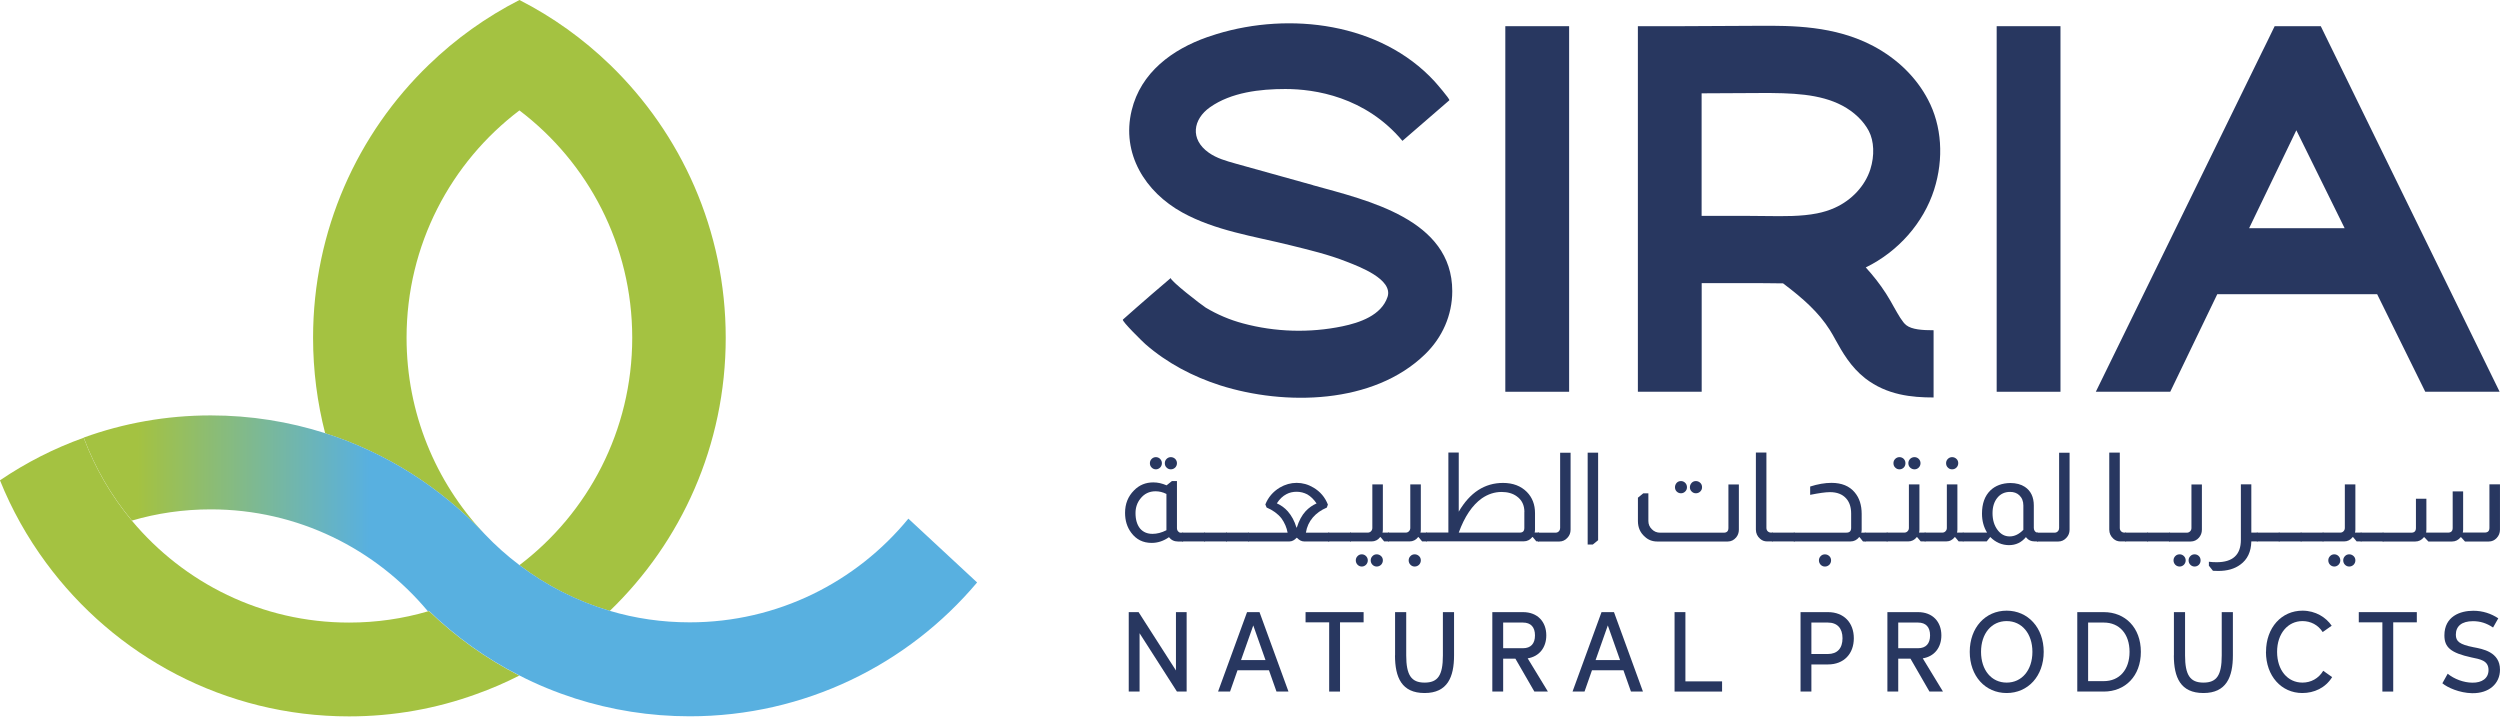 <svg width="166" height="48" viewBox="0 0 166 48" fill="none" xmlns="http://www.w3.org/2000/svg">
<path d="M48.188 22.427C48.188 29.558 45.237 35.992 40.489 40.564C38.294 39.917 36.267 38.881 34.49 37.526C39.039 34.078 41.98 28.594 41.98 22.427C41.98 16.259 39.039 10.78 34.49 7.332C29.937 10.78 26.996 16.259 26.996 22.427C26.996 27.439 28.936 31.995 32.101 35.382C29.237 32.36 25.638 30.061 21.59 28.768C21.069 26.741 20.788 24.617 20.788 22.427C20.788 15.3 23.739 8.861 28.487 4.289C30.258 2.576 32.28 1.129 34.49 0C36.706 1.129 38.723 2.581 40.494 4.289C45.232 8.866 48.188 15.3 48.188 22.427Z" fill="#A4C241"/>
<path d="M34.489 44.854C33.565 45.326 32.605 45.741 31.61 46.095C28.975 47.05 26.137 47.568 23.176 47.568C14.921 47.568 7.605 43.551 3.051 37.358C1.815 35.68 0.784 33.848 -0.002 31.893C1.713 30.729 3.577 29.774 5.558 29.066C6.313 31.088 7.401 32.95 8.759 34.577C12.21 38.707 17.386 41.339 23.176 41.339C24.988 41.339 26.744 41.083 28.409 40.595C28.409 40.595 28.454 40.585 28.48 40.57C30.252 42.283 32.273 43.73 34.484 44.859L34.489 44.854Z" fill="#A4C241"/>
<path d="M64.875 38.681C60.296 44.114 53.445 47.562 45.797 47.562C43.147 47.562 40.6 47.147 38.2 46.382C36.914 45.967 35.668 45.459 34.484 44.848C32.268 43.724 30.252 42.272 28.48 40.559C28.454 40.569 28.434 40.579 28.409 40.584C24.963 36.454 19.786 33.822 13.996 33.822C12.179 33.822 10.423 34.079 8.759 34.566C7.401 32.94 6.313 31.077 5.558 29.055C8.192 28.101 11.036 27.583 13.996 27.583C16.646 27.583 19.194 27.999 21.593 28.763C25.642 30.056 29.241 32.36 32.105 35.377C32.13 35.407 32.161 35.438 32.186 35.464C32.896 36.213 33.667 36.901 34.489 37.521C36.266 38.871 38.297 39.907 40.487 40.559C42.172 41.062 43.954 41.323 45.797 41.323C51.642 41.323 56.87 38.64 60.316 34.438L64.875 38.671V38.681Z" fill="url(#paint0_linear_642_7705)"/>
<path d="M78.793 40.645V45.92H78.149L75.668 42.046V45.92H74.948V40.645H75.602L78.083 44.519V40.645H78.793Z" fill="#283760"/>
<path d="M84.264 44.504H82.171L81.675 45.92H80.879L82.804 40.645H83.631L85.555 45.92H84.759L84.259 44.504H84.264ZM84.029 43.827L83.217 41.528L82.405 43.827H84.024H84.029Z" fill="#283760"/>
<path d="M90.544 41.323H88.977V45.92H88.257V41.323H86.689V40.645H90.544V41.323Z" fill="#283760"/>
<path d="M92.633 43.519V40.645H93.373V43.519C93.373 44.827 93.71 45.325 94.593 45.325C95.477 45.325 95.808 44.843 95.808 43.519V40.645H96.549V43.519C96.549 44.955 96.115 46.017 94.593 46.017C93.072 46.017 92.628 44.986 92.628 43.519H92.633Z" fill="#283760"/>
<path d="M100.621 43.734H99.81V45.92H99.09V40.645H101.127C102.087 40.645 102.674 41.277 102.674 42.19C102.674 42.995 102.209 43.591 101.438 43.714L102.781 45.92H101.882L100.621 43.734ZM99.81 43.042H101.122C101.648 43.042 101.923 42.739 101.923 42.19C101.923 41.641 101.648 41.338 101.122 41.338H99.81V43.042Z" fill="#283760"/>
<path d="M107.801 44.504H105.708L105.212 45.92H104.416L106.341 40.645H107.168L109.092 45.92H108.296L107.796 44.504H107.801ZM107.571 43.827L106.759 41.528L105.948 43.827H107.566H107.571Z" fill="#283760"/>
<path d="M114.346 45.243V45.92H111.191V40.645H111.911V45.243H114.346Z" fill="#283760"/>
<path d="M123.094 42.38C123.094 43.406 122.44 44.119 121.378 44.119H120.276V45.92H119.556V40.645H121.378C122.44 40.645 123.094 41.354 123.094 42.38ZM122.343 42.38C122.343 41.718 121.996 41.338 121.368 41.338H120.276V43.426H121.368C121.996 43.426 122.343 43.052 122.343 42.38Z" fill="#283760"/>
<path d="M126.855 43.734H126.043V45.92H125.323V40.645H127.36C128.32 40.645 128.907 41.277 128.907 42.19C128.907 42.995 128.443 43.591 127.672 43.714L129.014 45.92H128.116L126.855 43.734ZM126.043 43.042H127.355C127.881 43.042 128.157 42.739 128.157 42.19C128.157 41.641 127.881 41.338 127.355 41.338H126.043V43.042Z" fill="#283760"/>
<path d="M130.791 43.282C130.791 41.672 131.832 40.548 133.242 40.548C134.651 40.548 135.702 41.672 135.702 43.282C135.702 44.894 134.661 46.017 133.242 46.017C131.822 46.017 130.791 44.894 130.791 43.282ZM134.952 43.282C134.952 42.072 134.252 41.24 133.242 41.24C132.231 41.24 131.541 42.072 131.541 43.282C131.541 44.493 132.231 45.325 133.242 45.325C134.252 45.325 134.952 44.498 134.952 43.282Z" fill="#283760"/>
<path d="M142.153 43.283C142.153 44.894 141.111 45.92 139.692 45.92H137.931V40.645H139.692C141.111 40.645 142.153 41.672 142.153 43.283ZM141.402 43.283C141.402 42.097 140.733 41.338 139.692 41.338H138.651V45.227H139.692C140.733 45.227 141.402 44.468 141.402 43.283Z" fill="#283760"/>
<path d="M144.348 43.519V40.645H145.088V43.519C145.088 44.827 145.425 45.325 146.308 45.325C147.191 45.325 147.523 44.843 147.523 43.519V40.645H148.264V43.519C148.264 44.955 147.83 46.017 146.308 46.017C144.787 46.017 144.343 44.986 144.343 43.519H144.348Z" fill="#283760"/>
<path d="M150.464 43.282C150.464 41.661 151.506 40.548 152.884 40.548C153.762 40.548 154.451 40.999 154.824 41.548L154.227 41.969C153.92 41.492 153.43 41.24 152.884 41.24C151.919 41.24 151.199 42.061 151.199 43.282C151.199 44.504 151.899 45.325 152.884 45.325C153.446 45.325 153.956 45.053 154.262 44.54L154.855 44.96C154.405 45.684 153.65 46.017 152.874 46.017C151.485 46.017 150.459 44.889 150.459 43.282H150.464Z" fill="#283760"/>
<path d="M160.477 41.323H158.91V45.92H158.19V41.323H156.623V40.645H160.477V41.323Z" fill="#283760"/>
<path d="M162.175 45.366L162.527 44.735C162.956 45.089 163.584 45.325 164.161 45.33C164.799 45.341 165.238 45.043 165.238 44.489C165.238 43.848 164.666 43.771 164.105 43.653C162.716 43.35 162.308 42.975 162.308 42.19C162.308 40.923 163.359 40.554 164.227 40.554C164.855 40.554 165.412 40.744 165.886 41.056L165.539 41.667C165.105 41.375 164.687 41.246 164.207 41.246C163.451 41.246 163.068 41.585 163.068 42.144C163.068 42.591 163.313 42.791 164.237 42.975C164.83 43.088 165.999 43.283 165.999 44.468C165.999 45.387 165.279 46.049 164.145 46.028C163.313 46.013 162.512 45.654 162.175 45.371V45.366Z" fill="#283760"/>
<path d="M78.15 31.944V35.058C78.15 35.156 78.176 35.233 78.232 35.289C78.283 35.346 78.334 35.371 78.395 35.371H78.558V35.956H78.216C77.966 35.956 77.767 35.859 77.619 35.669C77.262 35.92 76.884 36.049 76.471 36.049C75.899 36.049 75.444 35.823 75.112 35.371C74.837 35.002 74.704 34.566 74.704 34.053C74.704 33.453 74.903 32.96 75.296 32.565C75.644 32.206 76.072 32.031 76.583 32.031C76.874 32.031 77.165 32.098 77.461 32.226L77.813 31.944H78.155H78.15ZM77.456 32.801C77.216 32.678 76.971 32.621 76.726 32.621C76.312 32.621 75.975 32.785 75.72 33.114C75.506 33.381 75.398 33.704 75.398 34.068C75.398 34.509 75.501 34.853 75.71 35.105C75.914 35.336 76.185 35.448 76.527 35.448C76.823 35.448 77.129 35.371 77.451 35.207V32.796L77.456 32.801ZM76.751 30.354C76.859 30.354 76.956 30.395 77.032 30.471C77.109 30.554 77.15 30.646 77.15 30.754C77.15 30.867 77.109 30.969 77.032 31.046C76.95 31.123 76.859 31.164 76.751 31.164C76.644 31.164 76.547 31.123 76.471 31.046C76.389 30.969 76.353 30.867 76.353 30.754C76.353 30.641 76.394 30.549 76.471 30.471C76.547 30.395 76.644 30.354 76.751 30.354ZM77.742 30.354C77.854 30.354 77.951 30.395 78.033 30.471C78.109 30.554 78.15 30.646 78.15 30.754C78.15 30.867 78.109 30.969 78.033 31.046C77.951 31.123 77.854 31.164 77.742 31.164C77.629 31.164 77.537 31.123 77.461 31.046C77.379 30.969 77.344 30.867 77.344 30.754C77.344 30.641 77.384 30.549 77.461 30.471C77.537 30.395 77.635 30.354 77.742 30.354Z" fill="#283760"/>
<path d="M80.016 35.366V35.951H78.5V35.366H80.016Z" fill="#283760"/>
<path d="M87.18 12.293C85.464 11.816 83.754 11.338 82.039 10.861C81.421 10.687 80.788 10.512 80.262 10.138C78.996 9.245 79.216 7.916 80.344 7.121C81.758 6.126 83.672 5.91 85.347 5.91C87.302 5.91 90.656 6.418 93.122 9.353L96.236 6.659C96.303 6.598 95.302 5.453 95.241 5.387C91.657 1.513 85.653 0.779 80.798 2.257C80.589 2.324 80.374 2.39 80.17 2.462C77.842 3.278 75.749 4.807 75.142 7.331C74.447 10.204 76.04 12.749 78.506 14.109C80.706 15.32 83.228 15.679 85.633 16.274C86.914 16.592 88.206 16.895 89.436 17.383C90.212 17.69 92.52 18.537 92.132 19.717C91.723 20.948 90.268 21.431 89.135 21.667C86.96 22.118 84.673 22.051 82.529 21.472C81.661 21.241 80.829 20.887 80.058 20.425C79.828 20.287 77.608 18.573 77.745 18.455C75.913 20.009 74.56 21.22 74.56 21.22C74.458 21.313 75.953 22.765 76.045 22.842C77.485 24.104 79.216 25.012 81.033 25.592C85.306 26.946 91.192 26.859 94.623 23.524C95.767 22.416 96.43 20.933 96.43 19.332C96.43 14.55 90.789 13.303 87.18 12.298V12.293Z" fill="#283760"/>
<path d="M104.19 1.739H99.953V26.013H104.19V1.739Z" fill="#283760"/>
<path d="M136.816 1.739H132.579V26.013H136.816V1.739Z" fill="#283760"/>
<path d="M161.033 26.013H165.975L154.958 3.494L154.646 2.858L154.1 1.739H151.037L150.491 2.863L150.179 3.494L139.162 26.013H144.104L147.228 19.533H157.842L161.038 26.013H161.033ZM149.342 15.151L152.477 8.65L155.683 15.151H149.347H149.342Z" fill="#283760"/>
<path d="M124.407 3.067C121.814 1.687 118.93 1.703 116.826 1.713L111.752 1.738H108.755V26.012H112.992V18.798C114.039 18.798 115.08 18.798 116.127 18.798C116.484 18.798 116.847 18.798 117.204 18.803C117.536 18.803 117.868 18.814 118.205 18.814C118.266 18.814 118.327 18.814 118.394 18.814C119.752 19.835 120.767 20.753 121.498 21.907C121.62 22.097 121.748 22.328 121.88 22.569C122.325 23.37 122.881 24.365 123.856 25.125C125.296 26.238 126.95 26.392 128.379 26.392H128.39V21.928H128.379C127.665 21.928 126.95 21.887 126.572 21.589C126.317 21.389 126.036 20.881 125.76 20.394C125.602 20.107 125.434 19.809 125.24 19.506C124.831 18.865 124.372 18.29 123.887 17.757C126.036 16.71 127.721 14.801 128.425 12.595C129.084 10.527 128.936 8.347 128.017 6.613C127.241 5.135 125.99 3.914 124.407 3.067ZM124.193 11.236C123.846 12.334 122.963 13.288 121.834 13.796C121.462 13.965 121.064 14.088 120.645 14.17C119.603 14.376 118.46 14.36 117.255 14.345C116.867 14.345 116.484 14.335 116.101 14.335C115.065 14.335 114.023 14.335 112.987 14.335V6.197L116.847 6.177C118.965 6.166 120.839 6.223 122.33 7.013C123.111 7.428 123.739 8.029 124.091 8.701C124.438 9.363 124.479 10.332 124.193 11.236Z" fill="#283760"/>
<path d="M81.473 35.366V35.951H79.957V35.366H81.473Z" fill="#283760"/>
<path d="M82.93 35.366V35.951H81.414V35.366H82.93Z" fill="#283760"/>
<path d="M84.016 33.504C84.205 33.022 84.527 32.647 84.976 32.376C85.338 32.165 85.711 32.062 86.099 32.062C86.487 32.062 86.86 32.165 87.212 32.376C87.666 32.642 87.983 33.022 88.172 33.504L88.1 33.704C87.723 33.863 87.416 34.079 87.176 34.356C86.931 34.643 86.773 34.977 86.712 35.367H88.259V35.952H86.594C86.431 35.952 86.273 35.875 86.12 35.711H86.094C85.946 35.87 85.788 35.952 85.619 35.952H82.883V35.367H85.497C85.435 35.033 85.303 34.715 85.088 34.417C84.843 34.11 84.516 33.874 84.103 33.699L84.021 33.499L84.016 33.504ZM87.416 33.422C87.238 33.16 87.033 32.96 86.804 32.827C86.584 32.714 86.349 32.653 86.099 32.653C85.849 32.653 85.619 32.704 85.42 32.812C85.18 32.935 84.966 33.135 84.782 33.422C85.068 33.55 85.308 33.725 85.512 33.956C85.762 34.243 85.956 34.597 86.084 35.028H86.109C86.247 34.582 86.441 34.217 86.701 33.935C86.911 33.715 87.151 33.545 87.421 33.427L87.416 33.422Z" fill="#283760"/>
<path d="M89.707 35.366V35.951H88.19V35.366H89.707Z" fill="#283760"/>
<path d="M91.822 32.164V35.171C91.822 35.237 91.812 35.304 91.797 35.366H92.231V35.951H91.909L91.669 35.663H91.644C91.496 35.853 91.307 35.951 91.072 35.951H89.647V35.366H90.811C90.898 35.366 90.97 35.34 91.026 35.284C91.092 35.222 91.123 35.145 91.123 35.053V32.164H91.817H91.822ZM90.423 36.807C90.531 36.807 90.628 36.848 90.704 36.925C90.781 37.002 90.822 37.1 90.822 37.208C90.822 37.321 90.781 37.418 90.704 37.5C90.623 37.577 90.531 37.618 90.423 37.618C90.316 37.618 90.219 37.577 90.143 37.5C90.066 37.423 90.025 37.321 90.025 37.208C90.025 37.095 90.066 37.002 90.143 36.925C90.219 36.843 90.316 36.807 90.423 36.807ZM91.414 36.807C91.526 36.807 91.623 36.848 91.705 36.925C91.787 37.002 91.822 37.1 91.822 37.208C91.822 37.321 91.781 37.418 91.705 37.5C91.623 37.577 91.526 37.618 91.414 37.618C91.302 37.618 91.21 37.577 91.133 37.5C91.056 37.423 91.016 37.321 91.016 37.208C91.016 37.095 91.056 37.002 91.133 36.925C91.21 36.843 91.307 36.807 91.414 36.807Z" fill="#283760"/>
<path d="M94.343 32.164V35.171C94.343 35.237 94.333 35.304 94.317 35.366H94.751V35.951H94.43L94.19 35.663H94.164C94.016 35.853 93.827 35.951 93.592 35.951H92.168V35.366H93.332C93.419 35.366 93.49 35.34 93.546 35.284C93.613 35.222 93.643 35.145 93.643 35.053V32.164H94.338H94.343ZM93.934 36.807C94.047 36.807 94.144 36.848 94.225 36.925C94.307 37.002 94.343 37.1 94.343 37.208C94.343 37.321 94.302 37.418 94.225 37.5C94.144 37.577 94.047 37.618 93.934 37.618C93.822 37.618 93.73 37.577 93.654 37.5C93.577 37.423 93.536 37.321 93.536 37.208C93.536 37.095 93.577 37.002 93.654 36.925C93.73 36.843 93.827 36.807 93.934 36.807Z" fill="#283760"/>
<path d="M96.861 30.055V33.975C97.601 32.702 98.587 32.066 99.802 32.066C100.455 32.066 100.986 32.266 101.384 32.666C101.747 33.036 101.925 33.503 101.925 34.072V35.165C101.925 35.237 101.915 35.304 101.9 35.36H102.186V35.945H102.012L101.772 35.658H101.747C101.593 35.848 101.405 35.945 101.175 35.945H94.696V35.36H96.172V30.05H96.861V30.055ZM101.221 34.001C101.221 33.544 101.052 33.195 100.71 32.954C100.45 32.764 100.113 32.666 99.704 32.666C99.24 32.666 98.801 32.81 98.392 33.092C97.759 33.544 97.249 34.298 96.861 35.365H100.914C101.119 35.365 101.216 35.263 101.216 35.052V34.001H101.221Z" fill="#283760"/>
<path d="M104.287 30.056V35.171C104.287 35.386 104.215 35.566 104.072 35.715C103.924 35.874 103.746 35.956 103.542 35.956H102.117V35.371H103.281C103.383 35.371 103.465 35.335 103.521 35.263C103.572 35.202 103.593 35.135 103.593 35.058V30.061H104.287V30.056Z" fill="#283760"/>
<path d="M106.115 30.056V35.869L105.763 36.156H105.421V30.056H106.115Z" fill="#283760"/>
<path d="M115.461 32.164V35.171C115.461 35.366 115.4 35.54 115.282 35.684C115.129 35.863 114.945 35.956 114.726 35.956H110.039C109.723 35.956 109.447 35.853 109.222 35.643C108.911 35.376 108.758 35.027 108.758 34.596V33.047L109.11 32.759H109.452V34.596C109.452 34.812 109.529 34.991 109.682 35.14C109.83 35.294 110.014 35.371 110.238 35.371H114.455C114.665 35.371 114.767 35.268 114.767 35.058V32.169H115.461V32.164ZM111.617 31.943C111.724 31.943 111.821 31.984 111.898 32.061C111.974 32.138 112.015 32.236 112.015 32.354C112.015 32.472 111.974 32.559 111.898 32.636C111.821 32.713 111.724 32.754 111.617 32.754C111.51 32.754 111.407 32.713 111.331 32.636C111.254 32.559 111.219 32.462 111.219 32.354C111.219 32.241 111.259 32.144 111.331 32.061C111.407 31.979 111.504 31.943 111.617 31.943ZM112.607 31.943C112.719 31.943 112.816 31.984 112.898 32.061C112.98 32.138 113.016 32.236 113.016 32.354C113.016 32.472 112.975 32.559 112.898 32.636C112.822 32.713 112.719 32.754 112.607 32.754C112.495 32.754 112.403 32.713 112.326 32.636C112.245 32.559 112.209 32.462 112.209 32.354C112.209 32.241 112.25 32.144 112.326 32.061C112.403 31.979 112.5 31.943 112.607 31.943Z" fill="#283760"/>
<path d="M117.29 30.055V35.052C117.29 35.139 117.316 35.217 117.372 35.273C117.433 35.334 117.51 35.365 117.602 35.365H117.709V35.95H117.331C117.157 35.95 117.004 35.894 116.872 35.776C116.688 35.617 116.591 35.411 116.591 35.165V30.05H117.285L117.29 30.055Z" fill="#283760"/>
<path d="M119.171 35.366V35.951H117.654V35.366H119.171Z" fill="#283760"/>
<path d="M120.2 32.304C120.7 32.145 121.17 32.062 121.609 32.062C122.288 32.062 122.804 32.273 123.156 32.699C123.462 33.063 123.615 33.535 123.615 34.125V35.172C123.615 35.238 123.605 35.305 123.59 35.367H123.876V35.952H123.702L123.472 35.664H123.447C123.294 35.854 123.105 35.952 122.875 35.952H119.107V35.367H122.604C122.814 35.367 122.916 35.264 122.916 35.054V34.099C122.916 33.674 122.804 33.335 122.579 33.089C122.334 32.817 121.977 32.678 121.507 32.678C121.221 32.678 120.787 32.74 120.195 32.858V32.304H120.2ZM121.175 36.809C121.287 36.809 121.384 36.849 121.466 36.926C121.548 37.003 121.583 37.101 121.583 37.209C121.583 37.322 121.543 37.419 121.466 37.501C121.384 37.578 121.287 37.619 121.175 37.619C121.063 37.619 120.971 37.578 120.894 37.501C120.818 37.419 120.777 37.322 120.777 37.209C120.777 37.096 120.818 37.003 120.894 36.926C120.971 36.844 121.068 36.809 121.175 36.809Z" fill="#283760"/>
<path d="M125.338 35.366V35.951H123.821V35.366H125.338Z" fill="#283760"/>
<path d="M127.45 32.165V35.171C127.45 35.238 127.44 35.305 127.425 35.366H127.859V35.951H127.537L127.297 35.664H127.272C127.123 35.854 126.935 35.951 126.7 35.951H125.275V35.366H126.439C126.526 35.366 126.598 35.341 126.654 35.284C126.72 35.223 126.751 35.146 126.751 35.053V32.165H127.445H127.45ZM126.123 30.354C126.235 30.354 126.332 30.395 126.409 30.471C126.485 30.554 126.521 30.646 126.521 30.754C126.521 30.867 126.485 30.969 126.409 31.046C126.332 31.123 126.235 31.164 126.123 31.164C126.011 31.164 125.919 31.123 125.842 31.046C125.76 30.969 125.725 30.867 125.725 30.754C125.725 30.641 125.765 30.549 125.842 30.471C125.919 30.395 126.016 30.354 126.123 30.354ZM127.123 30.354C127.231 30.354 127.328 30.395 127.404 30.471C127.481 30.549 127.522 30.646 127.522 30.754C127.522 30.867 127.481 30.969 127.404 31.046C127.328 31.123 127.231 31.164 127.123 31.164C127.011 31.164 126.914 31.123 126.832 31.046C126.751 30.969 126.715 30.867 126.715 30.754C126.715 30.641 126.756 30.549 126.832 30.471C126.909 30.395 127.006 30.354 127.123 30.354Z" fill="#283760"/>
<path d="M129.971 32.165V35.171C129.971 35.238 129.961 35.305 129.945 35.366H130.379V35.951H130.058L129.818 35.664H129.792C129.644 35.854 129.455 35.951 129.22 35.951H127.796V35.366H128.96C129.047 35.366 129.118 35.341 129.174 35.284C129.241 35.223 129.271 35.146 129.271 35.053V32.165H129.966H129.971ZM129.618 30.354C129.731 30.354 129.828 30.395 129.909 30.471C129.991 30.549 130.027 30.646 130.027 30.754C130.027 30.867 129.986 30.969 129.909 31.046C129.833 31.123 129.736 31.164 129.618 31.164C129.501 31.164 129.414 31.123 129.338 31.046C129.256 30.969 129.22 30.867 129.22 30.754C129.22 30.641 129.261 30.549 129.338 30.471C129.414 30.395 129.511 30.354 129.618 30.354Z" fill="#283760"/>
<path d="M131.941 35.366C131.717 34.997 131.604 34.581 131.604 34.104C131.604 33.442 131.788 32.929 132.161 32.565C132.493 32.247 132.932 32.083 133.478 32.072C133.871 32.072 134.198 32.16 134.453 32.329C134.846 32.59 135.045 33.006 135.045 33.565V35.053C135.045 35.13 135.066 35.197 135.102 35.253C135.153 35.325 135.214 35.361 135.296 35.366H135.311V35.951H135.107C134.862 35.951 134.662 35.854 134.52 35.664C134.223 36.023 133.851 36.197 133.396 36.197C132.942 36.197 132.508 36.018 132.161 35.664H132.146L131.916 35.951H130.328V35.366H131.941ZM134.351 33.565C134.351 33.278 134.259 33.052 134.08 32.883C133.922 32.734 133.718 32.662 133.468 32.662C133.121 32.662 132.835 32.791 132.625 33.052C132.411 33.314 132.304 33.653 132.304 34.078C132.304 34.525 132.416 34.894 132.641 35.192C132.855 35.479 133.121 35.618 133.442 35.618C133.764 35.618 134.06 35.474 134.351 35.181V33.565Z" fill="#283760"/>
<path d="M137.42 30.056V35.171C137.42 35.386 137.348 35.566 137.205 35.715C137.057 35.874 136.879 35.956 136.674 35.956H135.25V35.371H136.414C136.516 35.371 136.598 35.335 136.654 35.263C136.705 35.202 136.725 35.135 136.725 35.058V30.061H137.42V30.056Z" fill="#283760"/>
<path d="M140.754 30.056V35.053C140.754 35.141 140.78 35.218 140.836 35.274C140.897 35.336 140.974 35.366 141.066 35.366H141.173V35.951H140.795C140.621 35.951 140.468 35.895 140.335 35.777C140.152 35.618 140.055 35.412 140.055 35.166V30.051H140.749L140.754 30.056Z" fill="#283760"/>
<path d="M142.631 35.366V35.951H141.114V35.366H142.631Z" fill="#283760"/>
<path d="M144.091 35.366V35.951H142.575V35.366H144.091Z" fill="#283760"/>
<path d="M146.206 32.164V35.171C146.206 35.376 146.139 35.55 146.012 35.699C145.864 35.868 145.68 35.956 145.46 35.956H144.036V35.371H145.2C145.292 35.371 145.369 35.34 145.43 35.273C145.486 35.217 145.512 35.145 145.512 35.058V32.169H146.206V32.164ZM144.73 36.807C144.838 36.807 144.935 36.848 145.011 36.925C145.088 37.002 145.129 37.1 145.129 37.208C145.129 37.321 145.088 37.418 145.011 37.5C144.93 37.577 144.838 37.618 144.73 37.618C144.618 37.618 144.516 37.577 144.439 37.5C144.363 37.418 144.322 37.321 144.322 37.208C144.322 37.095 144.363 37.002 144.439 36.925C144.516 36.843 144.618 36.807 144.73 36.807ZM145.721 36.807C145.833 36.807 145.93 36.848 146.007 36.925C146.083 37.002 146.119 37.1 146.119 37.208C146.119 37.321 146.083 37.418 146.007 37.5C145.93 37.577 145.833 37.618 145.721 37.618C145.609 37.618 145.517 37.577 145.44 37.5C145.363 37.423 145.323 37.321 145.323 37.208C145.323 37.095 145.363 37.002 145.44 36.925C145.517 36.843 145.614 36.807 145.721 36.807Z" fill="#283760"/>
<path d="M149.488 32.164V35.366H149.907V35.951H149.488C149.473 36.638 149.228 37.151 148.758 37.49C148.38 37.772 147.89 37.911 147.293 37.911C147.201 37.911 147.083 37.911 146.94 37.901L146.67 37.562V37.3C146.828 37.321 147.002 37.331 147.186 37.331C148.258 37.331 148.794 36.838 148.794 35.848V32.159H149.488V32.164Z" fill="#283760"/>
<path d="M151.367 35.366V35.951H149.851V35.366H151.367Z" fill="#283760"/>
<path d="M152.824 35.366V35.951H151.308V35.366H152.824Z" fill="#283760"/>
<path d="M154.281 35.366V35.951H152.765V35.366H154.281Z" fill="#283760"/>
<path d="M156.397 32.164V35.171C156.397 35.237 156.386 35.304 156.371 35.366H156.805V35.951H156.483L156.243 35.663H156.218C156.07 35.853 155.881 35.951 155.646 35.951H154.222V35.366H155.386C155.472 35.366 155.544 35.34 155.6 35.284C155.666 35.222 155.697 35.145 155.697 35.053V32.164H156.391H156.397ZM154.998 36.807C155.105 36.807 155.202 36.848 155.278 36.925C155.355 37.002 155.396 37.1 155.396 37.208C155.396 37.321 155.355 37.418 155.278 37.5C155.197 37.577 155.105 37.618 154.998 37.618C154.89 37.618 154.793 37.577 154.717 37.5C154.64 37.423 154.599 37.321 154.599 37.208C154.599 37.095 154.64 37.002 154.717 36.925C154.793 36.843 154.89 36.807 154.998 36.807ZM155.988 36.807C156.1 36.807 156.197 36.848 156.279 36.925C156.361 37.002 156.397 37.1 156.397 37.208C156.397 37.321 156.356 37.418 156.279 37.5C156.197 37.577 156.1 37.618 155.988 37.618C155.876 37.618 155.784 37.577 155.707 37.5C155.631 37.423 155.59 37.321 155.59 37.208C155.59 37.095 155.631 37.002 155.707 36.925C155.784 36.843 155.881 36.807 155.988 36.807Z" fill="#283760"/>
<path d="M158.266 35.366V35.951H156.75V35.366H158.266Z" fill="#283760"/>
<path d="M165.998 32.164V35.171C165.998 35.386 165.926 35.571 165.778 35.725C165.635 35.879 165.462 35.956 165.257 35.956H163.675L163.414 35.669H163.389C163.236 35.858 163.047 35.956 162.817 35.956H161.245L160.974 35.669H160.949C160.795 35.858 160.606 35.956 160.377 35.956H158.207V35.371H160.106C160.315 35.371 160.418 35.268 160.418 35.058V33.114H161.112V35.171C161.112 35.243 161.107 35.309 161.097 35.366H162.546C162.756 35.366 162.858 35.263 162.858 35.053V32.631H163.552V35.166C163.552 35.238 163.542 35.304 163.527 35.361H164.987C165.196 35.361 165.298 35.258 165.298 35.048V32.159H165.992L165.998 32.164Z" fill="#283760"/>
<defs>
<linearGradient id="paint0_linear_642_7705" x1="5.558" y1="37.578" x2="64.875" y2="37.578" gradientUnits="userSpaceOnUse">
<stop offset="0.06" stop-color="#A4C241"/>
<stop offset="0.32" stop-color="#58B0E0"/>
</linearGradient>
</defs>
</svg>
